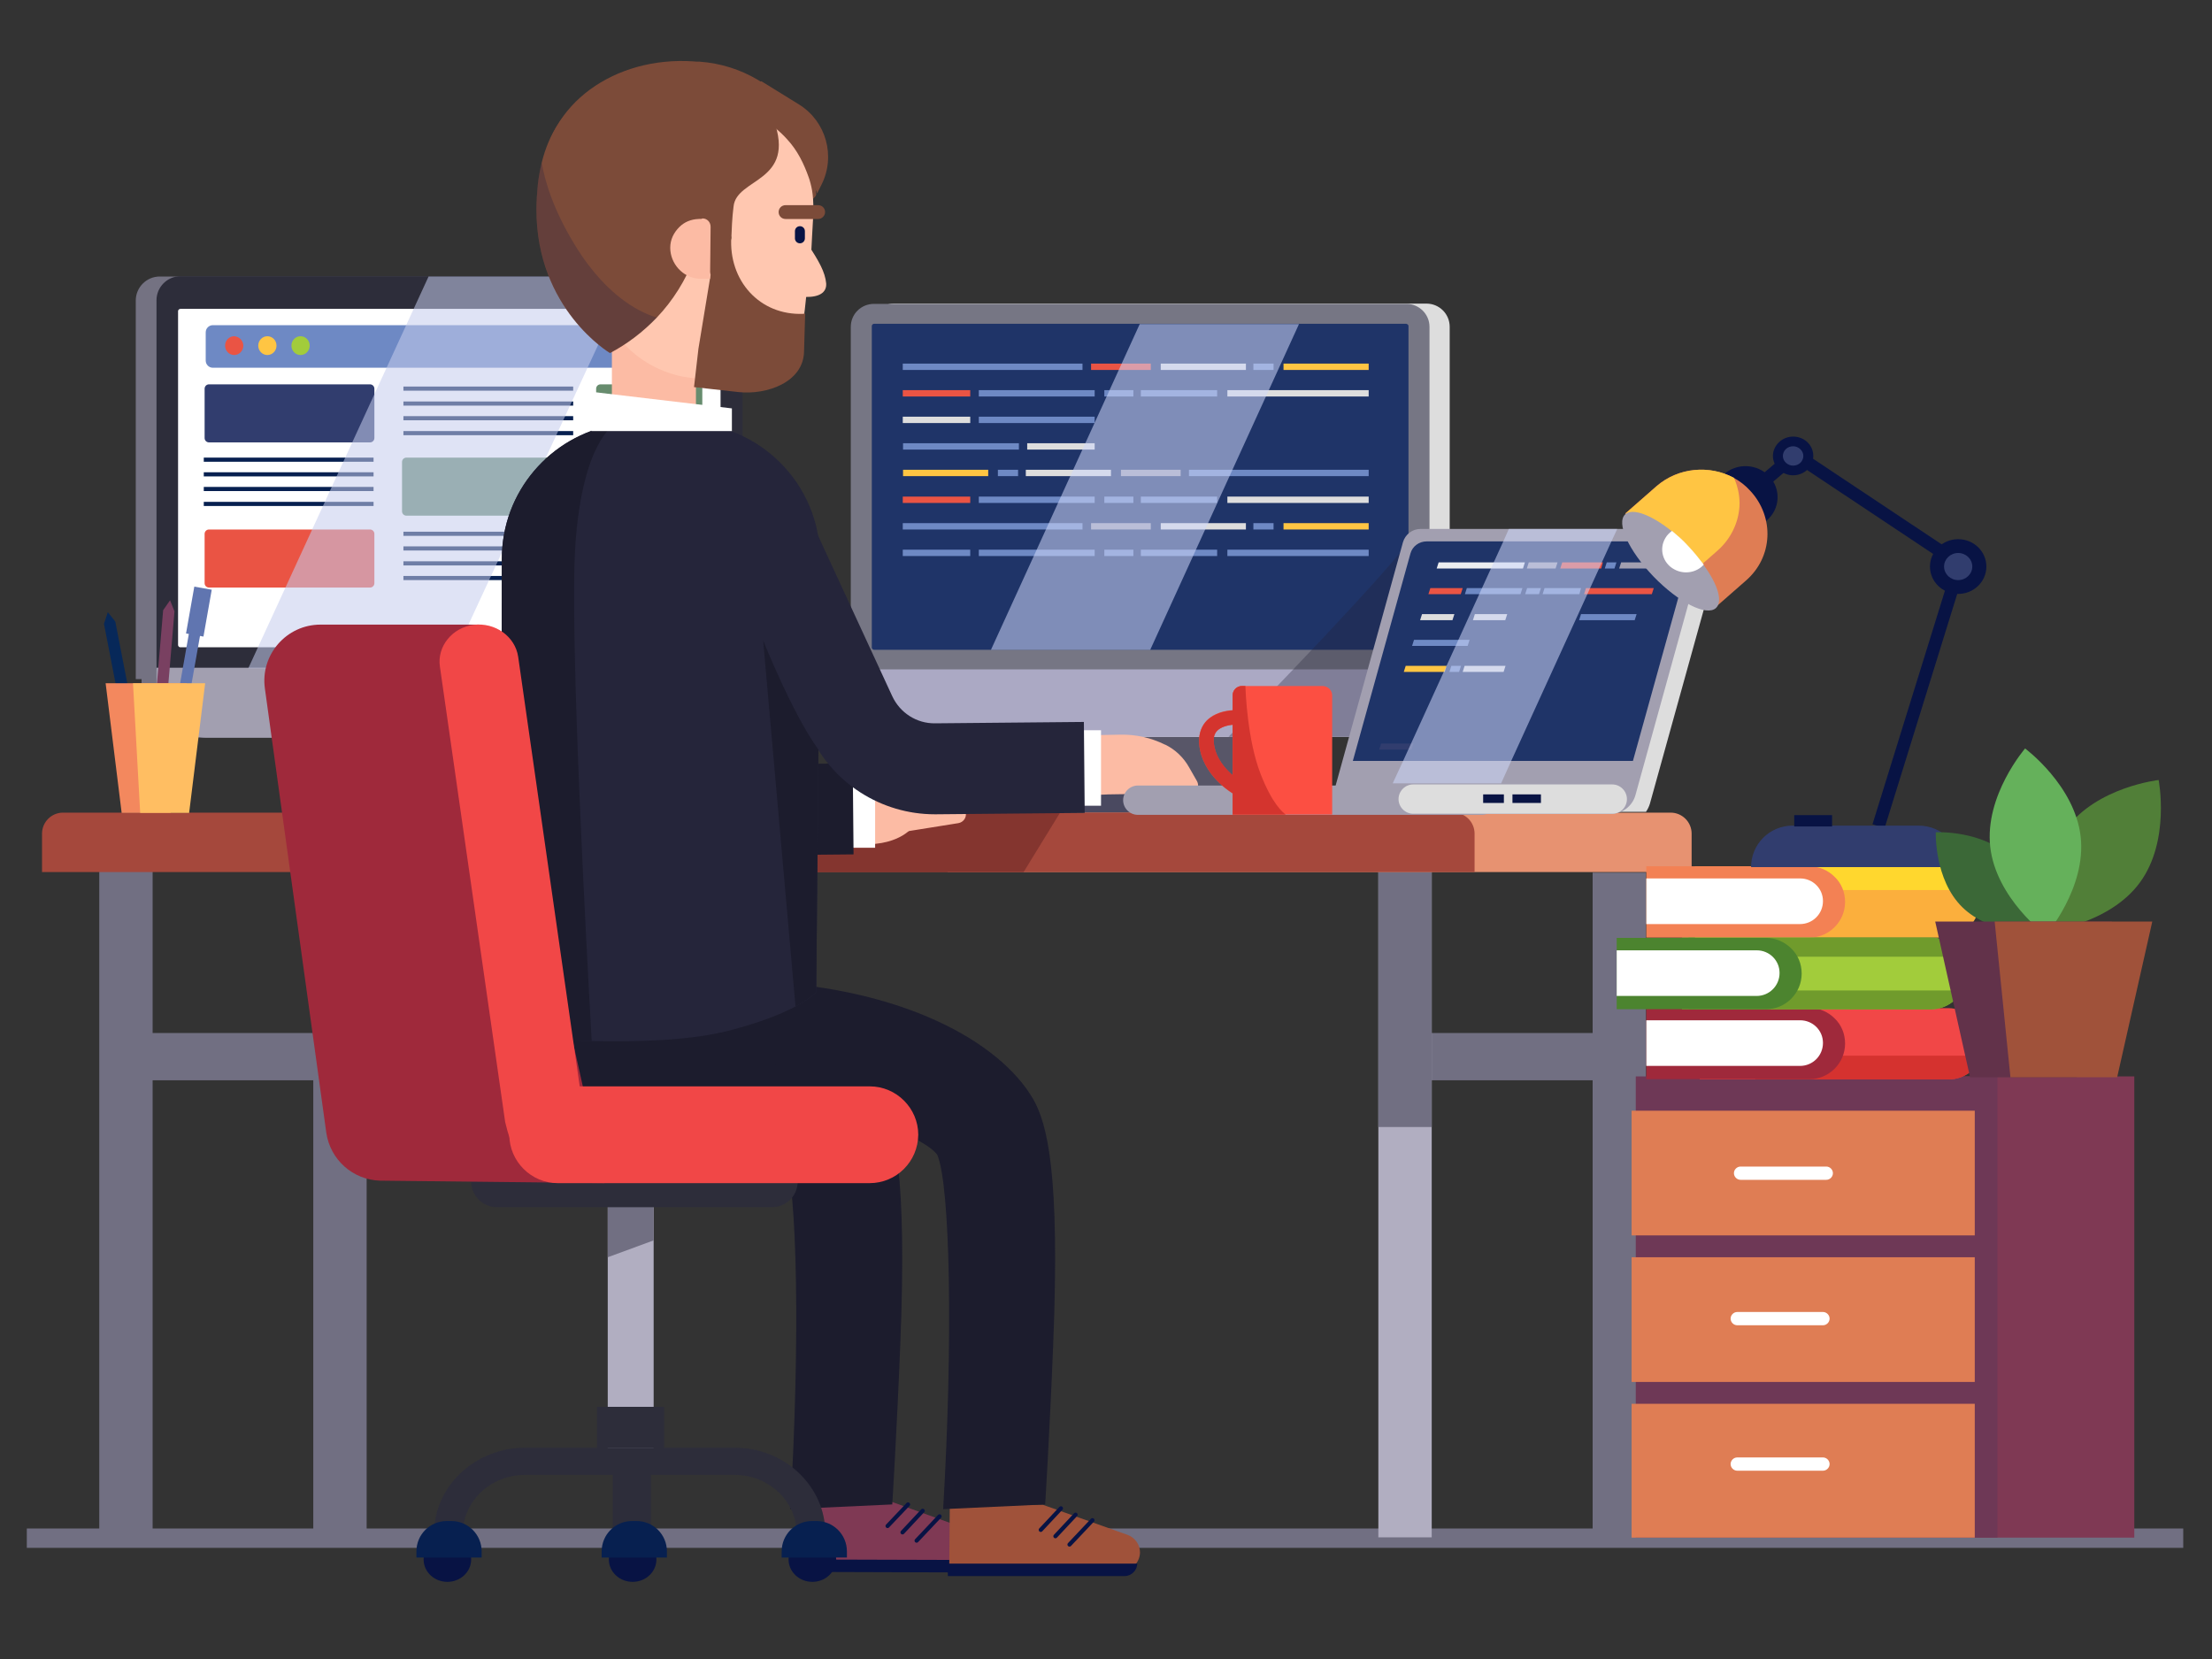 <?xml version="1.0" encoding="utf-8"?>
<!-- Generator: Adobe Illustrator 22.0.0, SVG Export Plug-In . SVG Version: 6.00 Build 0)  -->
<svg version="1.1" id="Camada_1" xmlns="http://www.w3.org/2000/svg" xmlns:xlink="http://www.w3.org/1999/xlink" x="0px" y="0px"
	 viewBox="0 0 800 600" style="enable-background:new 0 0 800 600;" xml:space="preserve">
<rect x="0" y="0" width="800" height="600" fill="#333333" stroke="none"/>
<style type="text/css">
	.st0{fill:none;stroke:#716F82;stroke-width:7;stroke-miterlimit:10;}
	.st1{fill:#072050;}
	.st2{fill:#747282;}
	.st3{fill:#2D2D3A;}
	.st4{fill:#FFFFFF;}
	.st5{fill:#A29FB0;}
	.st6{fill:#6E89C4;}
	.st7{fill:#EA5444;}
	.st8{fill:#FFC543;}
	.st9{fill:#A2CC3B;}
	.st10{fill:#313D6E;}
	.st11{fill:#678C6E;}
	.st12{opacity:0.55;fill:#C5CBED;enable-background:new    ;}
	.st13{fill:#7C4B39;}
	.st14{fill:#FCBBA4;}
	.st15{fill:#FFC7B0;}
	.st16{fill:#081344;}
	.st17{opacity:0.2;fill:#081344;enable-background:new    ;}
	.st18{fill:none;}
	.st19{fill:#716F82;}
	.st20{fill:#B1AEC1;}
	.st21{fill:#585668;}
	.st22{fill:#DDDDDD;}
	.st23{fill:#767684;}
	.st24{fill:#1F3468;}
	.st25{fill:#ABA9C4;}
	.st26{fill:#4A4960;}
	.st27{fill:#E79271;}
	.st28{fill:#A5483C;}
	.st29{fill:#84352F;}
	.st30{fill:#7F3954;}
	.st31{fill:#6E3856;}
	.st32{fill:#DF7D54;}
	.st33{fill:none;stroke:#081344;stroke-width:1.493;stroke-linecap:round;stroke-miterlimit:10;}
	.st34{fill:#1C1C2D;}
	.st35{fill:#A0523A;}
	.st36{fill:#25253A;}
	.st37{fill:#9F293B;}
	.st38{fill:#F14747;}
	.st39{opacity:0.32;fill:#25253A;enable-background:new    ;}
	.st40{fill:#ECEEF0;}
	.st41{opacity:0.55;fill:#CDD6F9;enable-background:new    ;}
	.st42{fill:#FC4F42;}
	.st43{opacity:0.79;fill:#CE2D29;enable-background:new    ;}
	.st44{fill:#6075B0;}
	.st45{fill:#794061;}
	.st46{fill:#072859;}
	.st47{fill:#F3885E;}
	.st48{fill:#FFBE62;}
	.st49{fill:#FBAF3D;}
	.st50{fill:#FFD72E;}
	.st51{fill:#F38154;}
	.st52{fill:#709B2C;}
	.st53{fill:#4C842F;}
	.st54{fill:none;stroke:#081344;stroke-width:4.594;stroke-miterlimit:10;}
	.st55{fill:#517F38;}
	.st56{fill:#3B6837;}
	.st57{fill:#65B15B;}
	.st58{fill:#62324A;}
</style>
<line class="st0" x1="9.7" y1="556.3" x2="789.6" y2="556.3"/>
<g>
	<rect x="122.5" y="153.3" class="st1" width="66.1" height="142.2"/>
	<g>
		<path class="st2" d="M49.1,245.6h212V108.7c0-4.8-3.9-8.7-8.7-8.7H57.8c-4.8,0-8.7,3.9-8.7,8.7C49.1,108.7,49.1,245.6,49.1,245.6z
			"/>
		<path class="st2" d="M69.5,266.8h175.4c10.1,0,18.3-8.2,18.3-18.3v-7h-212v7C51.1,258.6,59.3,266.8,69.5,266.8z"/>
		<path class="st3" d="M268.6,108.6v136.9l-52-0.8l-54.5-0.9l-17.2-0.3l-55-0.9l-33.3-0.5V108.6c0-4.8,3.9-8.7,8.7-8.7H260
			C264.7,100,268.6,103.9,268.6,108.6z"/>
		<path class="st4" d="M64.4,112.5v120.8c0,0.4,0.4,0.8,0.8,0.8h194.6c0.4,0,0.8-0.4,0.8-0.8V112.5c0-0.4-0.4-0.8-0.8-0.8H65.3
			C64.8,111.7,64.4,112.1,64.4,112.5z"/>
		<path class="st5" d="M74.9,266.8h175.4c10.1,0,18.3-8.2,18.3-18.3v-7h-212v7C56.6,258.6,64.8,266.8,74.9,266.8z"/>
	</g>
	<path class="st5" d="M120.9,296h88.6c2.7,0,4.9-2.2,4.9-4.9l0,0c0-2.7-2.2-4.9-4.9-4.9h-88.6c-2.7,0-4.9,2.2-4.9,4.9l0,0
		C116,293.8,118.2,296,120.9,296z"/>
	<g>
		<path class="st6" d="M251.3,133H77c-1.5,0-2.6-1.2-2.6-2.6v-10.2c0-1.5,1.2-2.6,2.6-2.6h174.3c1.5,0,2.6,1.2,2.6,2.6v10.2
			C254,131.8,252.8,133,251.3,133z"/>
		<g>
			<g>
				<path class="st7" d="M88,125c0,1.9-1.5,3.4-3.3,3.4s-3.3-1.5-3.3-3.4s1.5-3.4,3.3-3.4C86.5,121.7,88,123.2,88,125z"/>
			</g>
		</g>
		<g>
			<g>
				<ellipse class="st8" cx="96.7" cy="125" rx="3.3" ry="3.4"/>
			</g>
		</g>
		<g>
			<g>
				<ellipse class="st9" cx="108.7" cy="125" rx="3.3" ry="3.4"/>
			</g>
		</g>
		<path class="st10" d="M133.8,160H75.6c-0.9,0-1.6-0.7-1.6-1.6v-17.8c0-0.9,0.7-1.6,1.6-1.6h58.2c0.9,0,1.6,0.7,1.6,1.6v17.8
			C135.4,159.3,134.7,160,133.8,160z"/>
		<path class="st11" d="M205.3,186.5H147c-0.9,0-1.6-0.7-1.6-1.6v-17.8c0-0.9,0.7-1.6,1.6-1.6h58.2c0.9,0,1.6,0.7,1.6,1.6v17.8
			C206.9,185.8,206.2,186.5,205.3,186.5z"/>
		<path class="st11" d="M252.4,160h-35.2c-0.9,0-1.6-0.7-1.6-1.6v-17.8c0-0.9,0.7-1.6,1.6-1.6h35.2c0.9,0,1.6,0.7,1.6,1.6v17.8
			C254,159.3,253.3,160,252.4,160z"/>
		<path class="st7" d="M252.4,186.9h-35.2c-0.9,0-1.6-0.7-1.6-1.6v-17.8c0-0.9,0.7-1.6,1.6-1.6h35.2c0.9,0,1.6,0.7,1.6,1.6v17.8
			C254,186.2,253.3,186.9,252.4,186.9z"/>
		<g>
			<rect x="145.9" y="155.9" class="st1" width="61.4" height="1.5"/>
			<rect x="145.9" y="150.5" class="st1" width="61.4" height="1.5"/>
			<rect x="145.9" y="145.2" class="st1" width="61.4" height="1.5"/>
			<rect x="145.9" y="139.8" class="st1" width="61.4" height="1.5"/>
		</g>
		<path class="st7" d="M133.8,212.5H75.6c-0.9,0-1.6-0.7-1.6-1.6v-17.8c0-0.9,0.7-1.6,1.6-1.6h58.2c0.9,0,1.6,0.7,1.6,1.6v17.8
			C135.4,211.8,134.7,212.5,133.8,212.5z"/>
		<g>
			<rect x="145.9" y="208.3" class="st1" width="61.4" height="1.5"/>
			<rect x="145.9" y="203" class="st1" width="61.4" height="1.5"/>
			<rect x="145.9" y="197.6" class="st1" width="61.4" height="1.5"/>
			<rect x="145.9" y="192.3" class="st1" width="61.4" height="1.5"/>
		</g>
		<g>
			<rect x="73.7" y="181.5" class="st1" width="61.4" height="1.5"/>
			<rect x="73.7" y="176.1" class="st1" width="61.4" height="1.5"/>
			<rect x="73.7" y="170.8" class="st1" width="61.4" height="1.5"/>
			<rect x="73.7" y="165.5" class="st1" width="61.4" height="1.5"/>
		</g>
	</g>
	<polygon class="st12" points="227.8,100 162.1,241.7 89.8,241.7 155,100 	"/>
</g>
<g>
	<path class="st13" d="M275.4,29.4l13.6,8.4c9.8,6.1,13.3,18.7,8.1,29c-1,2-1.7,3.4-1.6,3.2c0.5-0.6-20.8-40.4-20.8-40.4"/>
	<path class="st14" d="M240,159.3h-7c-6.4,0-11.7-5.3-11.7-11.7v-33c0-6.4,5.3-11.7,11.7-11.7h7c6.4,0,11.7,5.3,11.7,11.7v33
		C251.7,154,246.5,159.3,240,159.3z"/>
	<path class="st13" d="M295.2,70.1c0.3,2.7-12.1,7.2-12.3,10l2,5.6c-15.3-5.5-1.8,2.9-1.8,2.9c-4.5,13.5-3,20.9-15.9,26.1
		c-6.5,2.6-13.6,3.7-21,3.2c-9.9-0.7-18.7,2.4-25.9-1c-1.5-0.7-2.9-1.7-4.2-3c-2.5-2.5-4.8-5.3-6.7-8.3c-0.7-1.2-1.4-2.4-2.1-3.6
		c-3.9-7.6-11.9-29.7-11.3-38.8c1.8-25.7,26.4-42.9,54.8-41c0.7,0.1,1.4,0.1,2.2,0.1c15.3,1.1,28.4,9.2,36.4,21
		c0.4,0.6,0.8,1.3,1.2,1.9l0,0c2.3,3.7,3.5,19.8,3.5,19.8C294.7,66.6,295,68.3,295.2,70.1z"/>
	<path class="st15" d="M294.1,78.3l-0.4,7.1l-0.6,11.7l-1,4.1c-0.1,1.8-1,11.5-1.4,13.3c-3.2,16.6-14.1,20.1-31,22.2
		c-0.5,0.1-1,0.1-1.5,0.1c-1.8,0.2-3.6,0.2-5.5,0.1c-1.8-0.1-3.6-0.3-5.3-0.6c-3.4-0.6-6.6-1.7-9.6-3.1l0,0
		c-7.5-3.5-13.6-9.3-17.6-16.3c-3-5.3-4.8-11.4-5-17.8c0-0.4,0-0.9,0-1.3c0-0.5,0-1,0-1.6v-0.3v-1.3l0.2-3.3l0.6-11.5v-0.1l0,0
		l0.1-2.1l0.1-1.7l0.1-1.5V74c0.2-2.7,0.7-5.2,1.5-7.7c0.5-1.7,1.2-3.4,1.9-5c0.1-0.3,0.2-0.5,0.3-0.7c0.6-1.3,1.3-2.6,2-3.9l0,0
		c2.8-4.8,6.7-8.9,11.2-12c0.9-0.6,1.8-1.3,2.8-1.8c6.6-3.9,14.3-5.9,22.5-5.5c6.8,0.4,11.8,2.4,17.3,5.7c3.3,2,6.3,4.4,8.9,7.3
		c3.7,4,6,8.7,7.8,13.8c0.1,0.3,0.2,0.6,0.3,0.9c0.5,1.7,0.9,3.4,1.1,5.2C294.2,72.7,294.2,75.5,294.1,78.3z"/>
	<path class="st13" d="M279.8,43.3c8.3,22.8-13.5,20.9-14.5,31.4c-0.1,1.2-0.5,2.9-0.8,11.5l-1.7,5.4c-0.5,1.7-2,2.8-3.8,2.8
		c-2.2,0-3.9-1.8-3.9-3.9v-0.1l0.2-8.5l-4.2,11.3c-3.1,8.1-7.7,15.5-13.6,21.7c-4.9,5.1-10.6,9.5-16.9,12.8c0,0-26.6-15.8-26.6-51.9
		c0-2.9,0.2-5.9,0.5-9c0.3-2.8,0.8-5.4,1.4-7.9c11-44.8,66.1-29.5,71.4-27.5C272.9,33.4,279.8,43.3,279.8,43.3z"/>
	<path class="st15" d="M298.8,102.5c0,0.1,0,0.6,0,0.6c-0.1,2.5-2.2,4.4-7.5,4.3l0.7-19.3C296.3,94.6,298.4,98.4,298.8,102.5z"/>
	<path class="st13" d="M295.9,79.2h-11.8c-1.4,0-2.5-1.1-2.5-2.5l0,0c0-1.4,1.1-2.5,2.5-2.5h11.8c1.4,0,2.5,1.1,2.5,2.5l0,0
		C298.4,78,297.3,79.2,295.9,79.2z"/>
	<path class="st16" d="M289.3,88L289.3,88c-1,0-1.8-0.8-1.8-1.8v-2.6c0-1,0.8-1.8,1.8-1.8l0,0c1,0,1.8,0.8,1.8,1.8v2.6
		C291.1,87.2,290.3,88,289.3,88z"/>
	<path class="st17" d="M237.5,114.8c-4.9,5.1-10.6,9.5-16.9,12.8c0,0-26.6-15.8-26.6-51.9c0-2.9,0.2-5.9,0.5-9
		c0.3-2.8,0.8-5.4,1.4-7.9c1.2,6.9,4.3,17.3,12.2,30.1C220.1,108.5,233.2,113.6,237.5,114.8z"/>
	<path class="st13" d="M291.2,113.3l-0.4,13.5c0,11.5-13.6,16.1-23.7,15L251,140l1.6-13.9l4.4-26.7l-7.1-19.9l14.6,6.1l0,0
		c-1.1,15.8,10.2,28.6,26.1,27.9L291.2,113.3z"/>
	<path class="st14" d="M254.1,79c1.6,0,2.9,1.3,2.9,3l-0.1,10l-0.1,8.8h-3.4c-0.3,0-0.5,0-0.7,0c-5.8-0.4-10.3-5.5-10.3-11.2
		c0-3,1.3-5.5,3.3-7.5c1.8-1.8,4.2-2.8,6.9-2.9l0,0c0.3,0,0.6-0.1,0.9,0L254.1,79z"/>
	<g>
		<rect x="150.7" y="372.2" class="st16" width="92.6" height="17.1"/>
		<line class="st18" x1="119.2" y1="531.5" x2="119.2" y2="538"/>
		<rect x="504.9" y="373.6" class="st19" width="84.8" height="17.1"/>
		<rect x="576" y="315.6" class="st19" width="19.3" height="240.5"/>
		<rect x="498.5" y="314.1" class="st20" width="19.3" height="241.9"/>
		<rect x="498.5" y="304.4" class="st19" width="19.3" height="103.2"/>
		<rect x="42.1" y="373.6" class="st19" width="84.8" height="17.1"/>
		<rect x="113.3" y="315.6" class="st19" width="19.3" height="240.5"/>
		<rect x="35.9" y="314.1" class="st19" width="19.3" height="241.9"/>
		<g>
			<rect x="392.8" y="154.1" class="st21" width="63.7" height="137"/>
			<g>
				<g>
					<path class="st22" d="M524.2,246H314.9V118.2c0-4.6,3.7-8.4,8.4-8.4h192.6c4.6,0,8.4,3.7,8.4,8.4V246H524.2z"/>
					<path class="st22" d="M504.5,266.5h-174c-9.7,0-17.6-7.9-17.6-17.6v-6.8h209.3v6.8C522.2,258.6,514.3,266.5,504.5,266.5z"/>
					<path class="st23" d="M517,118.2V246H307.7V118.2c0-4.6,3.7-8.3,8.4-8.3h192.6C513.2,109.9,517,113.6,517,118.2z"/>
					<path class="st24" d="M509.4,117.9v116.3c0,0.4-0.4,0.8-0.8,0.8H316.1c-0.4,0-0.8-0.4-0.8-0.8V117.9c0-0.4,0.4-0.8,0.8-0.8
						h192.5C509,117.2,509.4,117.5,509.4,117.9z"/>
					<path class="st25" d="M517,242.1v6.8c0,7.1-4.2,13.2-10.2,16c-2.3,1.1-4.8,1.6-7.5,1.6h-174c-9.7,0-17.6-7.9-17.6-17.6v-6.8
						H517z"/>
				</g>
				<g>
					<g>
						<rect x="326.5" y="131.5" class="st6" width="65" height="2.3"/>
						<rect x="419.8" y="131.5" class="st22" width="30.8" height="2.3"/>
						<rect x="464.2" y="131.5" class="st8" width="30.8" height="2.3"/>
						<rect x="453.3" y="131.5" class="st6" width="7.3" height="2.3"/>
						<rect x="394.6" y="131.5" class="st7" width="21.6" height="2.3"/>
					</g>
					<g>
						<rect x="326.5" y="189.2" class="st6" width="65" height="2.3"/>
						<rect x="419.8" y="189.2" class="st22" width="30.8" height="2.3"/>
						<rect x="464.2" y="189.2" class="st8" width="30.8" height="2.3"/>
						<rect x="453.3" y="189.2" class="st6" width="7.3" height="2.3"/>
						<rect x="394.6" y="189.2" class="st5" width="21.6" height="2.3"/>
					</g>
					<g>
						<rect x="430" y="169.9" class="st6" width="65" height="2.3"/>
						<rect x="371" y="169.9" class="st22" width="30.8" height="2.3"/>
						<rect x="326.6" y="169.9" class="st8" width="30.8" height="2.3"/>
						<rect x="360.9" y="169.9" class="st6" width="7.3" height="2.3"/>
						<rect x="405.4" y="169.9" class="st5" width="21.6" height="2.3"/>
					</g>
					<g>
						<rect x="326.5" y="141.1" class="st7" width="24.4" height="2.3"/>
						<rect x="399.4" y="141.1" class="st6" width="10.5" height="2.3"/>
						<rect x="443.9" y="141.1" class="st22" width="51.1" height="2.3"/>
						<rect x="412.6" y="141.1" class="st6" width="27.6" height="2.3"/>
						<rect x="354" y="141.1" class="st6" width="41.9" height="2.3"/>
					</g>
					<g>
						<rect x="326.5" y="198.8" class="st6" width="24.4" height="2.3"/>
						<rect x="399.4" y="198.8" class="st6" width="10.5" height="2.3"/>
						<rect x="443.9" y="198.8" class="st6" width="51.1" height="2.3"/>
						<rect x="412.6" y="198.8" class="st6" width="27.6" height="2.3"/>
						<rect x="354" y="198.8" class="st6" width="41.9" height="2.3"/>
					</g>
					<g>
						<rect x="326.5" y="179.6" class="st7" width="24.4" height="2.3"/>
						<rect x="399.4" y="179.6" class="st6" width="10.5" height="2.3"/>
						<rect x="443.9" y="179.6" class="st22" width="51.1" height="2.3"/>
						<rect x="412.6" y="179.6" class="st6" width="27.6" height="2.3"/>
						<rect x="354" y="179.6" class="st6" width="41.9" height="2.3"/>
					</g>
					<g>
						<rect x="326.5" y="150.7" class="st22" width="24.4" height="2.3"/>
						<rect x="354" y="150.7" class="st6" width="41.9" height="2.3"/>
					</g>
					<g>
						<rect x="371.5" y="160.3" class="st22" width="24.4" height="2.3"/>
						<rect x="326.6" y="160.3" class="st6" width="41.9" height="2.3"/>
					</g>
				</g>
			</g>
			<path class="st26" d="M455,294.6h-85.3c-2.6,0-4.7-2.1-4.7-4.7l0,0c0-2.6,2.1-4.7,4.7-4.7H455c2.6,0,4.7,2.1,4.7,4.7l0,0
				C459.8,292.5,457.6,294.6,455,294.6z"/>
		</g>
		<path class="st27" d="M611.8,315.4H342.7v-13.9c0-4.2,3.4-7.6,7.6-7.6h253.9c4.2,0,7.6,3.4,7.6,7.6V315.4z"/>
		<g>
			<path class="st28" d="M533.3,301.5v13.9H15.2v-13.9c0-4.2,3.4-7.6,7.6-7.6h502.9C529.9,293.9,533.3,297.3,533.3,301.5z"/>
			<path class="st29" d="M383.4,293.9c-4.1,6.7-9,14.7-13.2,21.5H243.5l1.7-21.5H383.4z"/>
		</g>
		<g>
			<rect x="638.8" y="389.3" class="st30" width="133.1" height="166.8"/>
			<rect x="591.6" y="389.3" class="st31" width="130.8" height="166.8"/>
			<g>
				<rect x="590.1" y="401.7" class="st32" width="124.1" height="45.1"/>
				<rect x="590.1" y="454.7" class="st32" width="124.1" height="45.1"/>
				<rect x="590.1" y="507.7" class="st32" width="124.1" height="48.4"/>
			</g>
			<g>
				<path class="st4" d="M629.5,426.7h31c1.3,0,2.4-1.1,2.4-2.4l0,0c0-1.3-1.1-2.4-2.4-2.4h-31c-1.3,0-2.4,1.1-2.4,2.4l0,0
					C627.1,425.6,628.2,426.7,629.5,426.7z"/>
				<path class="st4" d="M628.3,479.3h31c1.3,0,2.4-1.1,2.4-2.4l0,0c0-1.3-1.1-2.4-2.4-2.4h-31c-1.3,0-2.4,1.1-2.4,2.4l0,0
					C625.9,478.2,627,479.3,628.3,479.3z"/>
				<path class="st4" d="M628.3,531.9h31c1.3,0,2.4-1.1,2.4-2.4l0,0c0-1.3-1.1-2.4-2.4-2.4h-31c-1.3,0-2.4,1.1-2.4,2.4l0,0
					C625.9,530.8,627,531.9,628.3,531.9z"/>
			</g>
		</g>
		<g>
			<g>
				<path class="st30" d="M287.9,566.3l62.2,0.7c3.7,0,6.7-2.9,6.8-6.6l0,0c0-2.9-1.7-5.4-4.4-6.4l-30.7-11.1l-33.6,0.5L287.9,566.3
					z"/>
				<path class="st16" d="M351.4,568.7l-63-0.2V564l67.5,0.2l0,0C355.9,566.7,353.9,568.7,351.4,568.7z"/>
			</g>
			<g>
				<line class="st33" x1="321" y1="551.9" x2="328.4" y2="544.1"/>
				<line class="st33" x1="326.4" y1="554.2" x2="333.7" y2="546.4"/>
				<line class="st33" x1="331.5" y1="557.2" x2="339.8" y2="548.4"/>
			</g>
			<g>
				<path class="st34" d="M285.8,545.8c3.6-60.7,2.6-116.8-2.1-128.1c-4.8-7.1-42.6-22.3-80.4-24l17.7-38.6
					c49.5,2.5,84.9,21.1,97.3,42.3c5.2,9,9.8,27,7.3,88.9c-1.3,32.4-2.9,57.8-2.9,57.8L285.8,545.8z"/>
			</g>
			<g>
				<path class="st35" d="M343.3,567.8l62.2,0.4c3.7,0,6.7-3,6.8-6.7l0,0c0-2.9-1.8-5.4-4.5-6.4l-30.7-10.9l-33.6,0.6L343.3,567.8z"
					/>
				<path class="st16" d="M406.8,570h-64v-4.5h68.5l0,0C411.3,567.9,409.2,570,406.8,570z"/>
			</g>
			<g>
				<line class="st33" x1="376.4" y1="553.3" x2="383.7" y2="545.5"/>
				<line class="st33" x1="381.7" y1="555.6" x2="389" y2="547.8"/>
				<line class="st33" x1="386.8" y1="558.6" x2="395.1" y2="549.8"/>
			</g>
			<g>
				<path class="st34" d="M341.1,545.8c3.6-60.7,2.6-116.8-2.1-128.1c-4.8-7.1-42.6-22.3-80.4-24l17.7-38.6
					c49.5,2.5,84.9,21.1,97.3,42.3c5.2,9,9.8,27,7.3,88.9c-1.3,32.4-2.9,57.8-2.9,57.8L341.1,545.8z"/>
			</g>
			<path class="st34" d="M287.9,366.2c0,6.8-2.4,13-6.4,17.9c-5.1,6.2-12.9,10.2-21.7,10.2h-47.2c-1.4,0-2.8-0.1-4.1-0.3
				c-3.5-0.5-6.7-1.6-9.6-3.3c-0.5-0.3-1-0.6-1.5-0.9c-7.7-5-12.8-13.7-12.8-23.5l0.9-15l101.7-0.9L287.9,366.2z"/>
			<g>
				<g>
					<g>
						<path class="st14" d="M320.3,286.2l24.3-3.9c1.8-0.3,3-2,2.7-3.7l0,0c-0.3-1.8-2-3-3.7-2.7l-24.3,3.9c-1.8,0.3-3,2-2.7,3.7
							l0,0C316.8,285.3,318.5,286.5,320.3,286.2z"/>
						<path class="st14" d="M328,292.8l19.5-3.1c1.8-0.3,3-2,2.7-3.7l0,0c-0.3-1.8-2-3-3.7-2.7l-19.5,3.1c-1.8,0.3-3,2-2.7,3.7l0,0
							C324.6,291.9,326.3,293.1,328,292.8z"/>
						<path class="st14" d="M323.5,301.4l23.1-3.7c1.8-0.3,3-2,2.7-3.7l0,0c-0.3-1.8-2-3-3.7-2.7l-23.1,3.7c-1.8,0.3-3,2-2.7,3.7
							l0,0C320.1,300.4,321.7,301.6,323.5,301.4z"/>
					</g>
					<path class="st14" d="M330.8,280c-0.3,0-3.2,0-6.5-0.1c-5.6-0.1-11.1,1.1-16.1,3.6l-9.6,4.7c0,0,5.5,16.3,6.3,16.4
						c18.5,3.3,24.8-5.1,24.8-5.1L330.8,280z"/>
				</g>
				<rect x="308.3" y="279.9" class="st4" width="8.2" height="26.7"/>
			</g>
			<g>
				<path class="st34" d="M254.4,309.5c-19.4,0-37.1-11.3-45.2-28.9l-0.4-0.9l-25.3-77.4l31.2-10.2l24.7,75.4
					c2.9,5.6,8.8,9.2,15.2,9.1l53.8-0.5l0.3,32.9l-53.8,0.5C254.8,309.5,254.6,309.5,254.4,309.5z"/>
			</g>
			<g>
				<g>
					<path class="st14" d="M430.1,277.6c-2-3.6-5-6.5-8.7-8.3h-0.1c-5-2.5-10.5-3.7-16.1-3.6l-10.7,0.2c0,0-2.7,23.2-2.6,22.4
						c0.3-1.5,26.1-1.1,38-0.9c2.6,0.1,4.2-2.7,3-4.9L430.1,277.6z"/>
				</g>
				<rect x="388" y="264.1" class="st4" width="10.2" height="27.3"/>
			</g>
			<g>
				<path class="st36" d="M338.1,294.5c-19.4,0-37.1-11.3-45.2-28.9l-36.5-79l29.8-13.8l36.5,79c2.8,6,8.8,9.9,15.5,9.8l53.8-0.5
					l0.3,32.9l-53.8,0.5C338.4,294.5,338.2,294.5,338.1,294.5z"/>
			</g>
			<path class="st36" d="M296.6,202.1l-0.6,69l-0.8,87.8c0,0-1.9,2.1-7.5,5.1c-4.9,2.6-12.6,5.8-24.3,8.8
				c-13.7,3.5-32.9,4.1-49.4,3.7c-18.1-0.4-32.9-2-32.9-2l0.4-172.4c0-24.3,17.6-44.4,40.7-48.5c2.8-0.5,5.6-0.7,8.6-0.7h16.6
				C274.5,152.9,296.6,174.9,296.6,202.1z"/>
			<g>
				<g>
					<rect x="219.8" y="428.4" class="st20" width="16.6" height="95.4"/>
					<path class="st19" d="M219.8,433.8v20.9l16.6-6.1v-14.1C232.2,434.3,224.2,434,219.8,433.8z"/>
				</g>
				<path class="st3" d="M279.2,436.6h-99.5c-5.1,0-9.3-4.2-9.3-9.3l0,0c0-5.1,4.2-9.3,9.3-9.3h99.5c5.1,0,9.3,4.2,9.3,9.3l0,0
					C288.5,432.5,284.3,436.6,279.2,436.6z"/>
				<g>
					<g>
						<path class="st3" d="M298.5,554.6h-10.4c0-11.7-10.1-21.2-22.5-21.2h-75.7c-12.4,0-22.5,9.5-22.5,21.2H157
							c0-17.1,14.8-31,32.9-31h75.7C283.7,523.5,298.5,537.5,298.5,554.6z"/>
					</g>
					<rect x="215.9" y="508.8" class="st3" width="24.3" height="14.9"/>
				</g>
				<g>
					<ellipse class="st16" cx="161.8" cy="564" rx="8.6" ry="8.1"/>
					<path class="st1" d="M174.2,563.3h-23.6v-2.2c0-6.1,4.9-11,11-11h1.6c6.1,0,11,4.9,11,11V563.3z"/>
					<ellipse class="st16" cx="293.8" cy="564" rx="8.6" ry="8.1"/>
					<path class="st1" d="M306.3,563.3h-23.6v-2.2c0-6.1,4.9-11,11-11h1.6c6.1,0,11,4.9,11,11V563.3z"/>
				</g>
				<rect x="221.6" y="526.6" class="st3" width="13.8" height="29.4"/>
				<g>
					<ellipse class="st16" cx="228.8" cy="564" rx="8.6" ry="8.1"/>
					<path class="st1" d="M241.2,563.3h-23.6v-2.2c0-6.1,4.9-11,11-11h1.6c6.1,0,11,4.9,11,11V563.3z"/>
				</g>
			</g>
			<path class="st37" d="M95.8,249L118,409.6c1.4,9.8,9.6,17.1,19.4,17.4l81.2,0.9l-45.1-202h-57.6C103.6,225.9,94.1,236.8,95.8,249
				z"/>
			<path class="st38" d="M314.5,427.9H201.7c-9.6,0-17.5-7.9-17.5-17.5l0,0c0-9.6,7.9-17.5,17.5-17.5h112.9
				c9.6,0,17.5,7.9,17.5,17.5l0,0C332,420.1,324.2,427.9,314.5,427.9z"/>
			<path class="st34" d="M208.1,196.9c-2.2,31.7,4,145.9,5.9,179.6c-18.1-0.4-32.9-2-32.9-2l0.4-172.4c0-24.3,17.6-44.4,40.7-48.5
				C222.2,153.6,210.7,159.6,208.1,196.9z"/>
			<polygon class="st4" points="264.7,155.9 213.9,155.9 213.9,141.7 264.7,147.7 			"/>
			<path class="st38" d="M182.7,405.8l-23.6-164.7c-1.1-7.3,4.5-14.2,12.2-15.1l0,0c7.8-1,15,4.2,16.1,11.5L211,402.2
				c1.1,7.3-4.5,14.2-12.2,15.1l0,0C191,418.4,187,423.9,182.7,405.8z"/>
			<path class="st34" d="M296,271.1l-0.8,87.8c0,0-1.9,2.1-7.5,5.1L276,231.6C276,231.6,286.7,258.4,296,271.1z"/>
		</g>
	</g>
	<path class="st39" d="M516.7,209.7l-5.8,32.5l-4.1,22.7c-2.3,1.1-4.8,1.6-7.5,1.6h-55c5.2-5.4,14-14.5,23.4-24.4
		c14.7-15.4,31-32.9,38.3-41.8L516.7,209.7z"/>
</g>
<g>
	<path class="st22" d="M486.4,293.6h108.9c0.6-0.9,1.1-1.9,1.4-2.9l24.4-87.9c1.2-4.2-2-8.3-6.3-8.3H519c-3,0-5.5,2-6.3,4.8
		L486.4,293.6z"/>
	<path class="st5" d="M615.8,199.7l-24.3,87.8c-1.1,4.1-4.9,6.9-9.1,6.9H480.2l27.2-98.3c0.8-2.8,3.4-4.8,6.3-4.8h95.7
		C613.9,191.3,617,195.5,615.8,199.7z"/>
	<path class="st24" d="M610.5,203.5l-19.9,71.6l-4.2,15H485.1l4.2-15l20.8-74.9c0.7-2.6,3.1-4.4,5.9-4.4h88.7
		C608.6,195.8,611.5,199.7,610.5,203.5z"/>
	<g>
		<g>
			<polygon class="st40" points="550.8,205.6 519.6,205.6 520.3,203.4 551.5,203.4 			"/>
			<polygon class="st7" points="579.1,205.6 564.3,205.6 565,203.4 579.7,203.4 			"/>
			<polygon class="st5" points="600.4,205.6 585.6,205.6 586.3,203.4 601.1,203.4 			"/>
			<polygon class="st6" points="583.9,205.6 580.4,205.6 581.1,203.4 584.6,203.4 			"/>
			<polygon class="st5" points="562.6,205.6 552.2,205.6 552.9,203.4 563.3,203.4 			"/>
		</g>
		<g>
			<polygon class="st22" points="529,243 543.8,243 544.5,240.8 529.7,240.8 			"/>
			<polygon class="st8" points="507.7,243 522.5,243 523.2,240.8 508.4,240.8 			"/>
			<polygon class="st6" points="524.2,243 527.7,243 528.4,240.8 524.9,240.8 			"/>
		</g>
		<g>
			<polygon class="st7" points="528.3,214.9 516.6,214.9 517.3,212.7 529,212.7 			"/>
			<polygon class="st6" points="556.6,214.9 551.6,214.9 552.3,212.7 557.3,212.7 			"/>
			<polygon class="st7" points="597.4,214.9 572.9,214.9 573.6,212.7 598.1,212.7 			"/>
			<polygon class="st6" points="571.2,214.9 557.9,214.9 558.6,212.7 571.8,212.7 			"/>
			<polygon class="st6" points="549.9,214.9 529.8,214.9 530.5,212.7 550.6,212.7 			"/>
		</g>
		<g>
			<polygon class="st10" points="510.5,271.1 498.8,271.1 499.5,268.9 511.2,268.9 			"/>
		</g>
		<g>
			<polygon class="st22" points="525.3,224.3 513.6,224.3 514.3,222.1 526,222.1 			"/>
			<polygon class="st22" points="544.4,224.3 532.7,224.3 533.4,222.1 545.1,222.1 			"/>
			<polygon class="st6" points="591.2,224.3 571.1,224.3 571.8,222.1 591.9,222.1 			"/>
		</g>
		<g>
			<polygon class="st6" points="510.7,233.6 530.8,233.6 531.5,231.4 511.4,231.4 			"/>
		</g>
	</g>
	<polygon class="st5" points="591.9,275.2 587.6,290.2 483.7,290.2 488,275.2 	"/>
	<g>
		<path class="st5" d="M535.9,294.7H411.5c-2.9,0-5.3-2.4-5.3-5.3l0,0c0-2.9,2.4-5.3,5.3-5.3h124.4c2.9,0,5.3,2.4,5.3,5.3l0,0
			C541.2,292.3,538.9,294.7,535.9,294.7z"/>
	</g>
	<polygon class="st41" points="584.9,191.3 582.8,195.8 546.6,275.1 542.9,283.3 503.7,283.3 507.5,275.1 543.7,195.8 545.7,191.3 	
		"/>
	<polygon class="st41" points="469.8,117.2 416,235 358.4,235 412.2,117.2 	"/>
	<g>
		<g>
			<path class="st22" d="M583.1,294.3h-72c-2.9,0-5.3-2.4-5.3-5.3l0,0c0-2.9,2.4-5.3,5.3-5.3h72c2.9,0,5.3,2.4,5.3,5.3l0,0
				C588.4,292,586,294.3,583.1,294.3z"/>
		</g>
		<g>
			<rect x="547" y="287.3" class="st16" width="10.3" height="3.1"/>
			<rect x="536.4" y="287.3" class="st16" width="7.5" height="3.1"/>
		</g>
	</g>
</g>
<g>
	<g>
		<path class="st42" d="M481.8,251.5v43.1h-36v-43.1c0-1.9,1.5-3.4,3.4-3.4h29.1C480.2,248.1,481.8,249.6,481.8,251.5z"/>
		<g>
			<path class="st7" d="M446.2,287.2c-0.5-0.3-11.5-6.7-12.5-18.1c-0.4-4.3,1.3-7,2.7-8.5c4-4.1,10.5-3.8,11.3-3.8l-0.3,5.3
				c-1.3-0.1-5.3,0.2-7.2,2.2c-1,1-1.4,2.5-1.2,4.4c0.8,8.6,9.8,13.9,9.9,14L446.2,287.2z"/>
		</g>
	</g>
	<path class="st7" d="M465,294.6h-19.2v-43.1c0-1.9,1.5-3.4,3.4-3.4h1.2c0.1,2.2,0.7,19.4,5.5,31.8
		C460.1,290.6,463.8,293.8,465,294.6z"/>
	<path class="st43" d="M433.7,269.1c0.9,10.2,9.9,16.5,12.1,17.8v7.7H465c-1.1-0.8-4.9-3.9-9.1-14.7c-4.8-12.4-5.4-29.6-5.5-31.8
		h-1.2c-1.9,0-3.4,1.5-3.4,3.4v5.4c-2.4,0.2-6.5,0.9-9.4,3.8C435,262.1,433.4,264.8,433.7,269.1z M440.2,264.3
		c1.4-1.4,3.8-2,5.6-2.2v18.2c-2.7-2.3-6.3-6.4-6.8-11.7C438.8,266.8,439.2,265.3,440.2,264.3z"/>
</g>
<g>
	<g>
		
			<rect x="39.5" y="240.3" transform="matrix(0.174 -0.985 0.985 0.174 -182.467 267.1)" class="st44" width="57.1" height="4.1"/>
		
			<rect x="63.3" y="218.1" transform="matrix(0.174 -0.985 0.985 0.174 -158.563 253.51)" class="st44" width="17.2" height="6.4"/>
	</g>
	<g>
		<polygon class="st45" points="58.3,278 54.2,277.7 59,220.7 61.5,217.1 63.1,221.1 		"/>
	</g>
	<g>
		<polygon class="st46" points="52.6,280.9 48.5,281.7 37.6,225.6 39,221.4 41.7,224.8 		"/>
	</g>
	<g>
		<polygon class="st47" points="61.7,294 44,294 38.2,247.1 67.5,247.1 		"/>
		<polygon class="st48" points="68.4,294 50.7,294 48.1,247.1 74.2,247.1 		"/>
	</g>
</g>
<g>
	<g>
		<path class="st38" d="M614.7,364.6v25.8h90c5.6,0,10.4-3.6,12.1-8.6c0.5-1.3,0.7-2.8,0.7-4.3c0-3.5-1.4-6.8-3.8-9.1
			c-2.3-2.3-5.6-3.8-9.1-3.8L614.7,364.6L614.7,364.6z"/>
		<path class="st43" d="M634.8,381.8v8.6h69.9c5.6,0,10.4-3.6,12.1-8.6H634.8z"/>
		<path class="st37" d="M595.4,364.5v25.8h59c7.1,0,12.9-5.8,12.9-12.9c0-3.6-1.4-6.8-3.8-9.1c-2.3-2.3-5.6-3.8-9.1-3.8H595.4z"/>
		<path class="st4" d="M595.4,369v16.5H651c4.6,0,8.3-3.7,8.3-8.3c0-2.3-0.9-4.3-2.4-5.8s-3.6-2.4-5.8-2.4H595.4z"/>
	</g>
	<g>
		<path class="st49" d="M613,313.3v25.8h90c7.1,0,12.9-5.8,12.9-12.9c0-3.6-1.4-6.8-3.8-9.1c-2.3-2.3-5.6-3.8-9.1-3.8H613z"/>
		<path class="st50" d="M633.4,321.9v-8.6h69.9c5.6,0,10.4,3.6,12.1,8.6H633.4z"/>
		<path class="st51" d="M595.4,313.3v25.8h59c7.1,0,12.9-5.8,12.9-12.9c0-3.6-1.4-6.8-3.8-9.1c-2.3-2.3-5.6-3.8-9.1-3.8H595.4z"/>
		<path class="st4" d="M595.4,317.7v16.5H651c4.6,0,8.3-3.7,8.3-8.3c0-2.3-0.9-4.3-2.4-5.8s-3.6-2.4-5.8-2.4L595.4,317.7z"/>
	</g>
	<g>
		<path class="st9" d="M608.3,339.2V365h90c7.1,0,12.9-5.8,12.9-12.9c0-2.2-0.5-4.3-1.5-6.1c-0.6-1.1-1.4-2.2-2.3-3.1
			c-2.3-2.3-5.6-3.8-9.1-3.8h-90V339.2z"/>
		<path class="st52" d="M610.7,339.2v6.8h99c-0.6-1.1-1.4-2.2-2.3-3.1c-2.3-2.3-5.6-3.8-9.1-3.8h-87.6V339.2z"/>
		<path class="st52" d="M610.7,365v-6.8h99c-0.6,1.1-1.4,2.2-2.3,3.1c-2.3,2.3-5.6,3.8-9.1,3.8L610.7,365z"/>
		<path class="st53" d="M584.7,339.2V365h54c7.1,0,12.9-5.8,12.9-12.9c0-3.6-1.4-6.8-3.8-9.1c-2.3-2.3-5.6-3.8-9.1-3.8H584.7z"/>
		<path class="st4" d="M584.7,343.7v16.5h50.6c4.6,0,8.3-3.7,8.3-8.3c0-2.3-0.9-4.3-2.4-5.8s-3.6-2.4-5.8-2.4L584.7,343.7z"/>
	</g>
</g>
<g>
	<g>
		<g>
			<path class="st16" d="M622.2,187.8L622.2,187.8c-4.3-4.6-3.9-11.7,0.8-15.8l0.5-0.5c4.8-4.2,12.1-3.8,16.4,0.8l0,0
				c4.3,4.6,3.9,11.7-0.8,15.8l-0.5,0.5C633.9,192.8,626.5,192.4,622.2,187.8z"/>
			<path class="st32" d="M631.3,210.1L620,220l-32.2-34.3l11.3-9.9c7.9-6.8,19.1-7.7,27.9-3c2.2,1.2,4.2,2.7,6,4.7
				c4.4,4.7,6.5,10.8,6.2,16.7C638.9,200.1,636.3,205.8,631.3,210.1z"/>
			<path class="st8" d="M621.1,199.2l-11.3,9.9l-21.9-23.4l11.3-9.9c7.9-6.8,19.1-7.7,27.9-3c1.5,3.3,2.2,6.9,2,10.4
				C628.7,189.1,626,194.9,621.1,199.2z"/>
		</g>
		<path class="st5" d="M620.6,219.9c-3.4,3.1-13.5-2-22.6-11.4c-9-9.4-13.6-19.4-10.2-22.5c2.7-2.4,9.6,0.3,16.8,6.1
			c1.9,1.6,3.9,3.3,5.7,5.3c2.2,2.3,4.1,4.6,5.8,6.9C621.2,211.2,623.2,217.5,620.6,219.9z"/>
		<path class="st4" d="M616.2,204.2c-2.6,2.9-7.1,3.7-10.7,1.7c-4.1-2.2-5.6-7.3-3.2-11.3c0.6-1.1,1.5-1.9,2.4-2.6
			c1.9,1.6,3.9,3.3,5.7,5.3C612.6,199.6,614.5,202,616.2,204.2z"/>
	</g>
	<polyline class="st54" points="679.4,298.8 708.8,204 649.3,164.4 636.8,175 	"/>
	<g>
		<path class="st16" d="M655.8,164.9c0,3.9-3.3,7-7.3,7s-7.3-3.2-7.3-7s3.3-7,7.3-7C652.6,157.9,655.8,161,655.8,164.9z"/>
		<path class="st10" d="M652.2,164.9c0,1.9-1.6,3.5-3.7,3.5c-2,0-3.7-1.6-3.7-3.5s1.6-3.5,3.7-3.5
			C650.5,161.4,652.2,163,652.2,164.9z"/>
	</g>
	<path class="st10" d="M709,313.6h-75.7l0,0c0-8.3,6.7-15,15-15h45.6C702.3,298.6,709,305.3,709,313.6L709,313.6z"/>
	<rect x="648.9" y="294.8" class="st16" width="13.7" height="4.1"/>
	<g>
		<ellipse class="st16" cx="708.2" cy="204.9" rx="10.2" ry="9.9"/>
		<ellipse class="st10" cx="708.2" cy="204.9" rx="5.1" ry="4.9"/>
	</g>
</g>
<g>
	<g>
		<path class="st55" d="M773.9,319.2c-11.1,15.1-33.4,17.6-33.4,17.6s-4.3-22,6.8-37.1s33.4-17.6,33.4-17.6S785,304.1,773.9,319.2z"
			/>
		<path class="st56" d="M727.3,310.2c10.2,10,9.6,27.1,9.6,27.1s-17,0.8-27.2-9.2s-9.6-27.1-9.6-27.1S717.1,300.1,727.3,310.2z"/>
		<path class="st57" d="M752.5,302.6c2.1,18.6-12.6,35.6-12.6,35.6s-18-13.3-20.1-31.9s12.6-35.6,12.6-35.6S750.4,284,752.5,302.6z"
			/>
	</g>
	<g>
		<polygon class="st58" points="751.1,389.6 712.5,389.6 699.9,333.3 763.8,333.3 		"/>
		<polygon class="st35" points="765.7,389.6 727.1,389.6 721.4,333.3 778.4,333.3 		"/>
	</g>
</g>
</svg>
